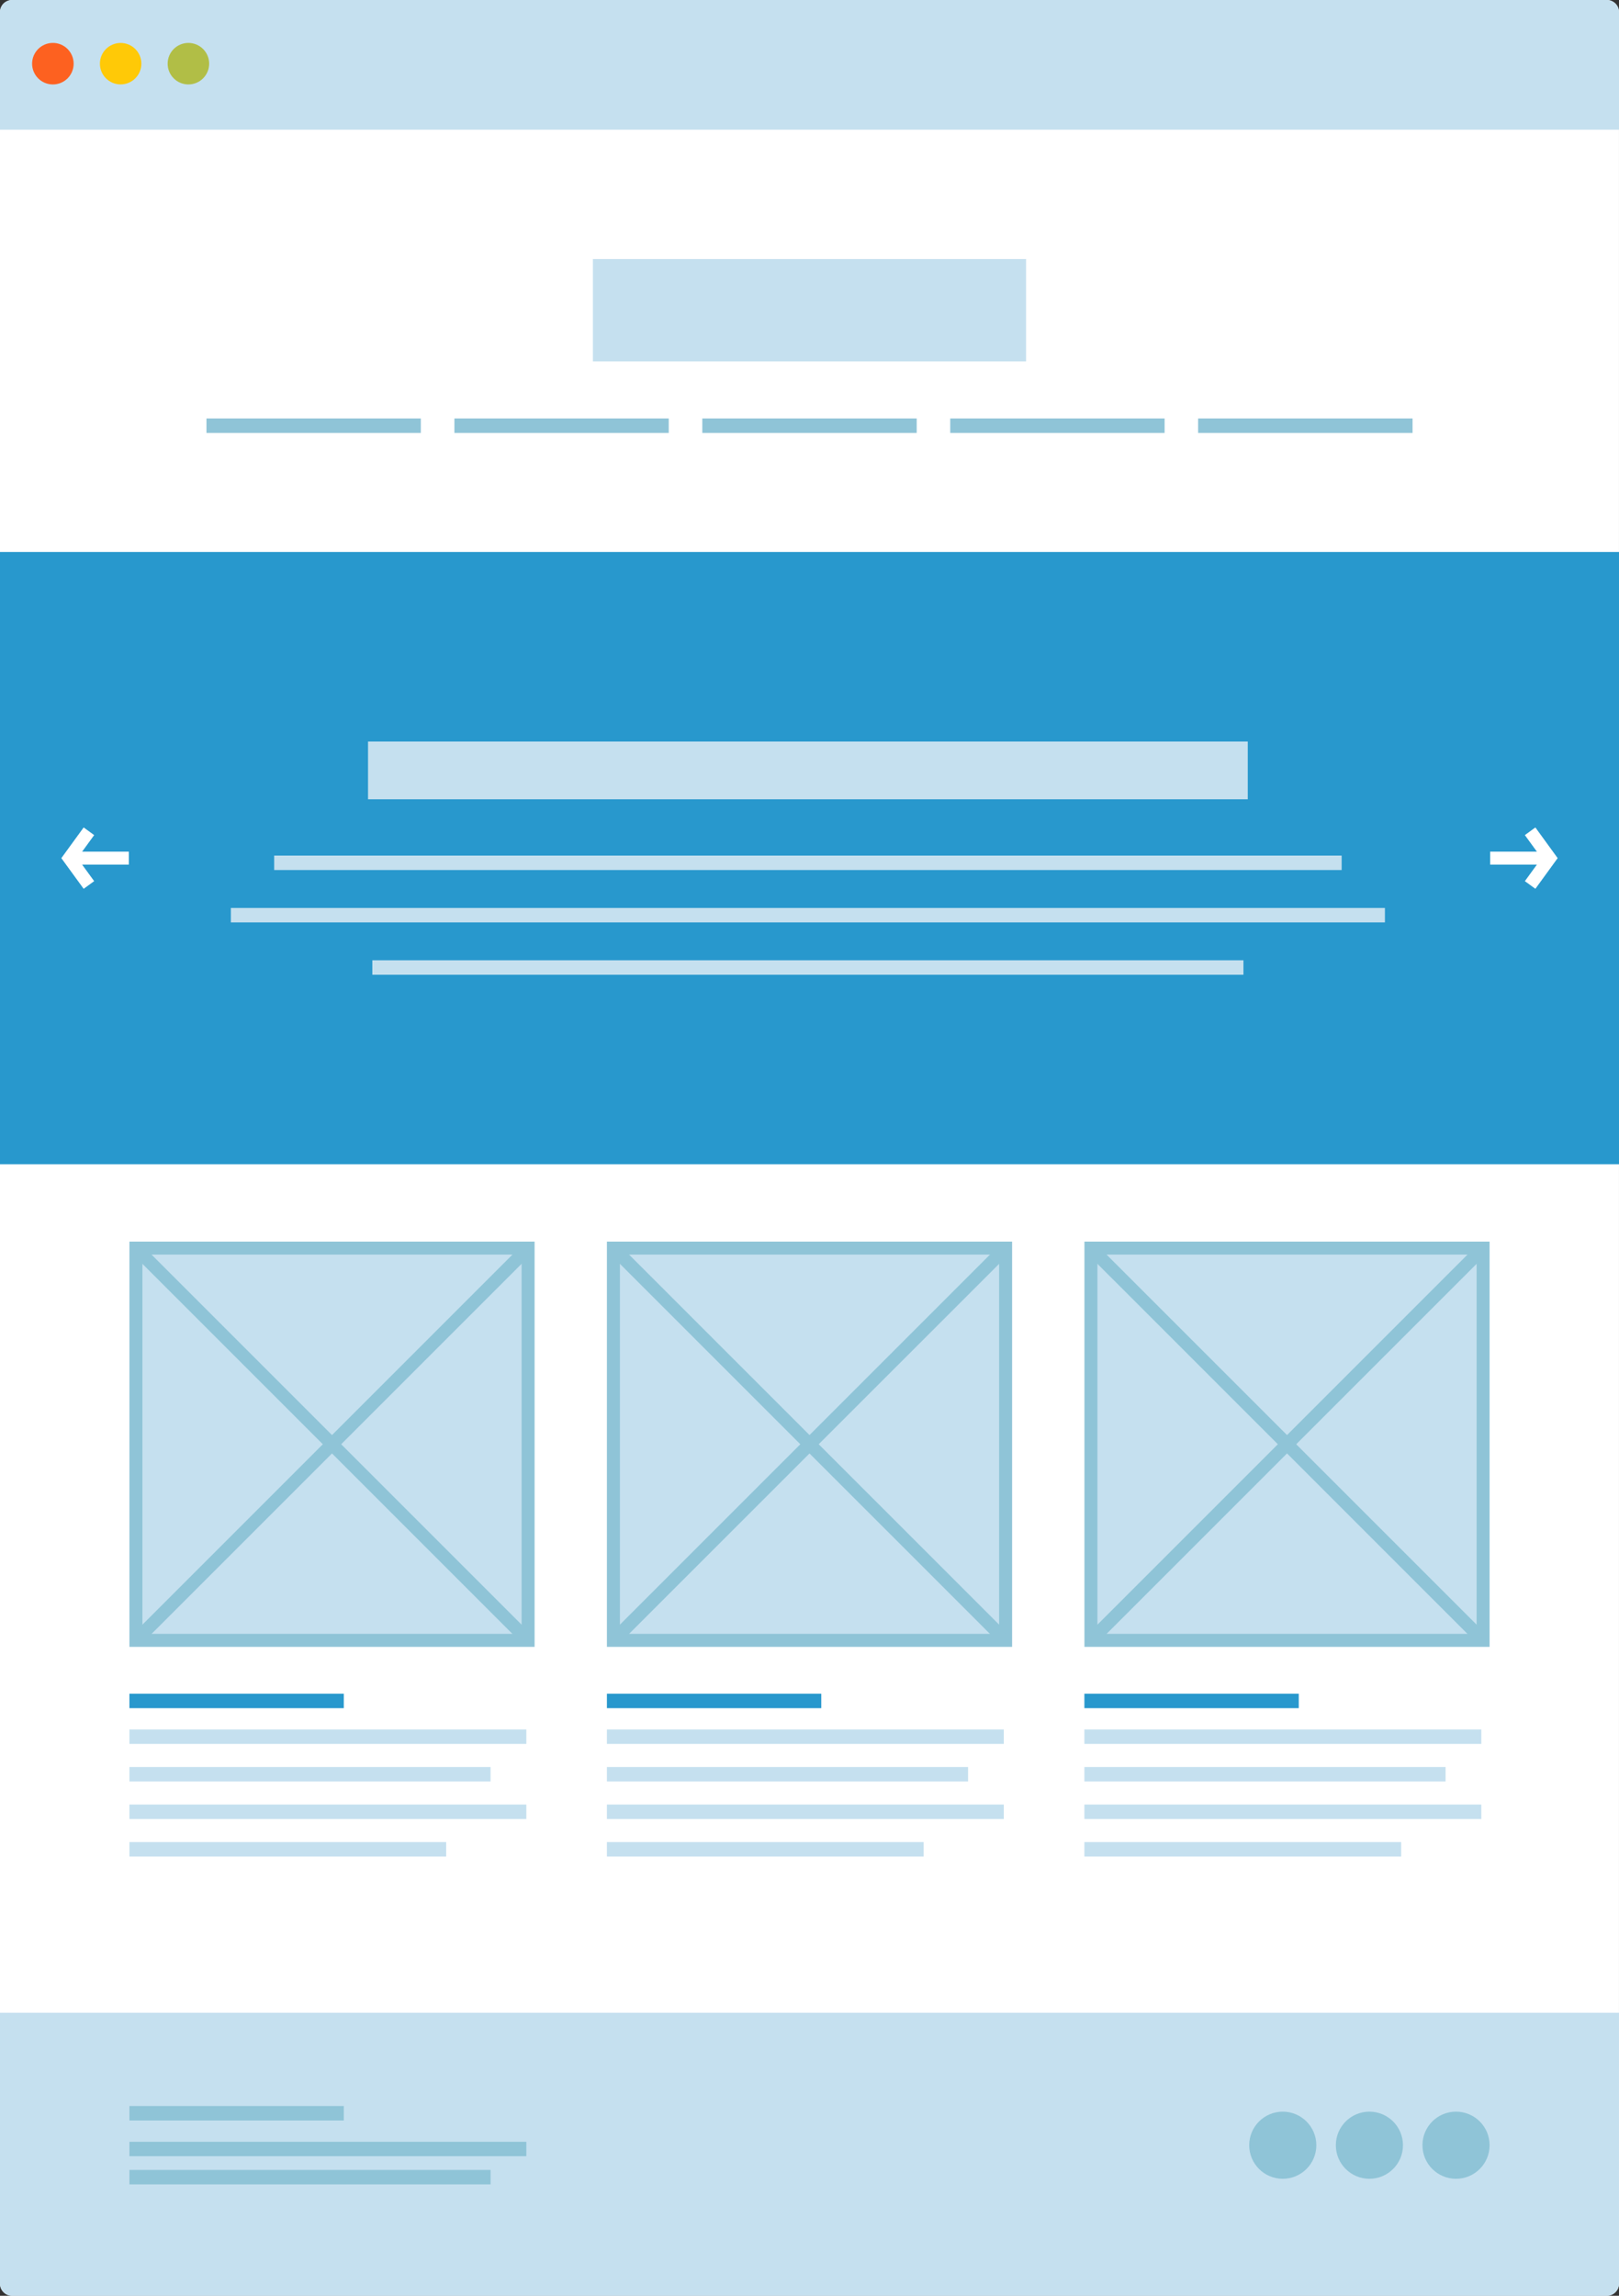 <?xml version="1.0" encoding="windows-1252"?>
<!-- Generator: Adobe Illustrator 16.0.0, SVG Export Plug-In . SVG Version: 6.00 Build 0)  -->
<!DOCTYPE svg PUBLIC "-//W3C//DTD SVG 1.1//EN" "http://www.w3.org/Graphics/SVG/1.1/DTD/svg11.dtd">
<svg version="1.1" id="Layer_1" xmlns="http://www.w3.org/2000/svg" xmlns:xlink="http://www.w3.org/1999/xlink" x="0px" y="0px" width="141.954px" height="201.272px" viewbox="0 0 141.954 201.272" style="enable-background:new 0 0 141.954 201.272;" xml:space="preserve">
<rect width="100%" height="100%" fill="#333333" stroke="none"/>
<g>
	<path style="fill:#FFFFFF;" d="M141.954,200.205c0,0.589-0.48,1.067-1.066,1.067H1.067c-0.592,0-1.067-0.479-1.067-1.067V1.067   C0,0.478,0.476,0,1.067,0h139.82c0.586,0,1.066,0.478,1.066,1.067V200.205z"/>
	<path style="fill:#C5E0EF;" d="M141.954,11.37V1.067c0-0.59-0.48-1.067-1.066-1.067H1.067C0.476,0,0,0.478,0,1.067V11.37H141.954z"/>
	<path style="fill:#C5E0EF;" d="M0,176.457v23.748c0,0.59,0.476,1.067,1.067,1.067h139.82c0.586,0,1.066-0.478,1.066-1.067v-23.748   H0z"/>
	<rect y="48.392" style="fill:#2898CD;" width="141.954" height="53.68"/>
	<g>
		<rect x="32.27" y="65.008" style="fill:#C5E0EF;" width="77.134" height="5.065"/>
		<g>
			<rect x="24.039" y="75.009" style="fill:#C5E0EF;" width="93.597" height="1.268"/>
			<rect x="20.242" y="79.601" style="fill:#C5E0EF;" width="101.188" height="1.267"/>
			<rect x="32.646" y="84.188" style="fill:#C5E0EF;" width="76.38" height="1.267"/>
		</g>
	</g>
	<rect x="51.985" y="22.708" style="fill:#C5E0EF;" width="37.98" height="8.974"/>
	<g>
		<rect x="18.103" y="36.688" style="fill:#8FC4D7;" width="18.794" height="1.267"/>
		<rect x="39.842" y="36.688" style="fill:#8FC4D7;" width="18.793" height="1.267"/>
		<rect x="61.578" y="36.688" style="fill:#8FC4D7;" width="18.798" height="1.267"/>
		<rect x="83.317" y="36.688" style="fill:#8FC4D7;" width="18.796" height="1.267"/>
		<rect x="105.052" y="36.688" style="fill:#8FC4D7;" width="18.801" height="1.267"/>
	</g>
	<g>
		<g>
			<g>
				<polygon style="fill:#FFFFFF;" points="134.622,77.921 133.7,77.251 135.168,75.233 133.7,73.213 134.622,72.543       136.576,75.233 134.622,77.921     "/>
			</g>
			<g>
				<polygon style="fill:#FFFFFF;" points="135.872,75.803 130.658,75.803 130.658,74.663 135.872,74.663 135.872,75.803     "/>
			</g>
		</g>
		<g>
			<g>
				<polygon style="fill:#FFFFFF;" points="7.335,77.922 5.378,75.233 7.335,72.543 8.257,73.213 6.788,75.233 8.256,77.251       7.335,77.922     "/>
			</g>
			<g>
				<polygon style="fill:#FFFFFF;" points="11.296,75.803 6.083,75.803 6.083,74.663 11.296,74.663 11.296,75.803     "/>
			</g>
		</g>
	</g>
	<g>
		<g>
			<rect x="11.916" y="109.422" style="fill:#C5E0EF;" width="34.388" height="34.389"/>
			<path style="fill:#8FC4D7;" d="M45.733,109.991v33.249H12.486v-33.249H45.733L45.733,109.991z M46.873,108.852H11.347v35.528     h35.526V108.852L46.873,108.852z"/>
		</g>
		<g>
			<g>
				<path style="fill:#8FC4D7;" d="M12.487,143.811c-0.146,0-0.292-0.057-0.403-0.168c-0.223-0.223-0.223-0.582,0-0.805      l33.246-33.246c0.223-0.223,0.583-0.223,0.806,0s0.223,0.583,0,0.806L12.89,143.643      C12.779,143.754,12.633,143.811,12.487,143.811L12.487,143.811z"/>
			</g>
			<g>
				<path style="fill:#8FC4D7;" d="M45.733,143.811c-0.146,0-0.292-0.057-0.403-0.168l-33.246-33.245      c-0.223-0.223-0.223-0.583,0-0.806s0.583-0.223,0.806,0l33.246,33.246c0.223,0.223,0.223,0.582,0,0.805      C46.025,143.754,45.879,143.811,45.733,143.811L45.733,143.811z"/>
			</g>
		</g>
	</g>
	<g>
		<g>
			<rect x="53.783" y="109.422" style="fill:#C5E0EF;" width="34.389" height="34.389"/>
			<path style="fill:#8FC4D7;" d="M87.602,109.991v33.249H54.354v-33.249H87.602L87.602,109.991z M88.741,108.852H53.214v35.528     h35.527V108.852L88.741,108.852z"/>
		</g>
		<g>
			<g>
				<path style="fill:#8FC4D7;" d="M54.353,143.811c-0.146,0-0.292-0.057-0.403-0.168c-0.223-0.223-0.223-0.582,0-0.805      l33.249-33.246c0.223-0.223,0.584-0.223,0.807,0s0.223,0.583,0,0.806l-33.25,33.245      C54.644,143.754,54.499,143.811,54.353,143.811L54.353,143.811z"/>
			</g>
			<g>
				<path style="fill:#8FC4D7;" d="M87.602,143.811c-0.146,0-0.292-0.057-0.403-0.168L53.95,110.397      c-0.223-0.223-0.223-0.583,0-0.806s0.583-0.223,0.806,0l33.25,33.246c0.223,0.223,0.223,0.582,0,0.805      C87.894,143.754,87.747,143.811,87.602,143.811L87.602,143.811z"/>
			</g>
		</g>
	</g>
	<g>
		<g>
			<rect x="95.652" y="109.422" style="fill:#C5E0EF;" width="34.388" height="34.389"/>
			<path style="fill:#8FC4D7;" d="M129.47,109.991v33.249H96.223v-33.249H129.47L129.47,109.991z M130.608,108.852H95.083v35.528     h35.525V108.852L130.608,108.852z"/>
		</g>
		<g>
			<g>
				<path style="fill:#8FC4D7;" d="M96.222,143.811c-0.146,0-0.291-0.057-0.402-0.168c-0.223-0.223-0.223-0.582,0-0.805      l33.248-33.246c0.223-0.223,0.582-0.223,0.805,0s0.223,0.583,0,0.806l-33.248,33.245      C96.513,143.754,96.368,143.811,96.222,143.811L96.222,143.811z"/>
			</g>
			<g>
				<path style="fill:#8FC4D7;" d="M129.47,143.811c-0.146,0-0.291-0.057-0.402-0.168l-33.248-33.245      c-0.223-0.223-0.223-0.583,0-0.806s0.582-0.223,0.805,0l33.248,33.246c0.223,0.223,0.223,0.582,0,0.805      C129.761,143.754,129.616,143.811,129.47,143.811L129.47,143.811z"/>
			</g>
		</g>
	</g>
	<g>
		<g>
			<path style="fill:none;" d="M96.221,143.24"/>
		</g>
		<g>
			<path style="fill:none;" d="M129.467,109.994"/>
		</g>
	</g>
	<g>
		<rect x="11.347" y="151.623" style="fill:#C5E0EF;" width="34.801" height="1.266"/>
		<rect x="11.347" y="154.915" style="fill:#C5E0EF;" width="31.666" height="1.266"/>
		<rect x="11.347" y="158.205" style="fill:#C5E0EF;" width="34.801" height="1.268"/>
		<rect x="11.347" y="161.496" style="fill:#C5E0EF;" width="27.773" height="1.267"/>
		<g>
			<rect x="11.347" y="148.489" style="fill:#2898CD;" width="18.796" height="1.267"/>
		</g>
	</g>
	<g>
		<rect x="11.347" y="187.771" style="fill:#8FC4D7;" width="34.801" height="1.264"/>
		<rect x="11.347" y="190.239" style="fill:#8FC4D7;" width="31.666" height="1.266"/>
		<g>
			<rect x="11.347" y="184.635" style="fill:#8FC4D7;" width="18.796" height="1.269"/>
		</g>
	</g>
	<g>
		<rect x="53.214" y="151.623" style="fill:#C5E0EF;" width="34.799" height="1.266"/>
		<rect x="53.214" y="154.915" style="fill:#C5E0EF;" width="31.666" height="1.266"/>
		<rect x="53.214" y="158.205" style="fill:#C5E0EF;" width="34.799" height="1.268"/>
		<rect x="53.214" y="161.496" style="fill:#C5E0EF;" width="27.773" height="1.267"/>
		<g>
			<rect x="53.214" y="148.489" style="fill:#2898CD;" width="18.796" height="1.267"/>
		</g>
	</g>
	<g>
		<rect x="95.079" y="151.623" style="fill:#C5E0EF;" width="34.802" height="1.266"/>
		<rect x="95.079" y="154.915" style="fill:#C5E0EF;" width="31.669" height="1.266"/>
		<rect x="95.079" y="158.205" style="fill:#C5E0EF;" width="34.802" height="1.268"/>
		<rect x="95.079" y="161.496" style="fill:#C5E0EF;" width="27.775" height="1.267"/>
		<g>
			<rect x="95.079" y="148.489" style="fill:#2898CD;" width="18.797" height="1.267"/>
		</g>
	</g>
	<path style="fill:#8FC4D7;" d="M130.608,188.072c0,1.625-1.316,2.943-2.945,2.943c-1.625,0-2.942-1.318-2.942-2.943   c0-1.627,1.317-2.943,2.942-2.943C129.292,185.129,130.608,186.445,130.608,188.072z"/>
	<circle style="fill:#8FC4D7;" cx="120.069" cy="188.072" r="2.943"/>
	<circle style="fill:#8FC4D7;" cx="112.473" cy="188.072" r="2.943"/>
	<circle style="fill:#B1BE46;" cx="16.519" cy="5.583" r="1.82"/>
	<circle style="fill:#FFC907;" cx="10.577" cy="5.583" r="1.818"/>
	<circle style="fill:#FD6120;" cx="4.636" cy="5.583" r="1.821"/>
</g>
</svg>